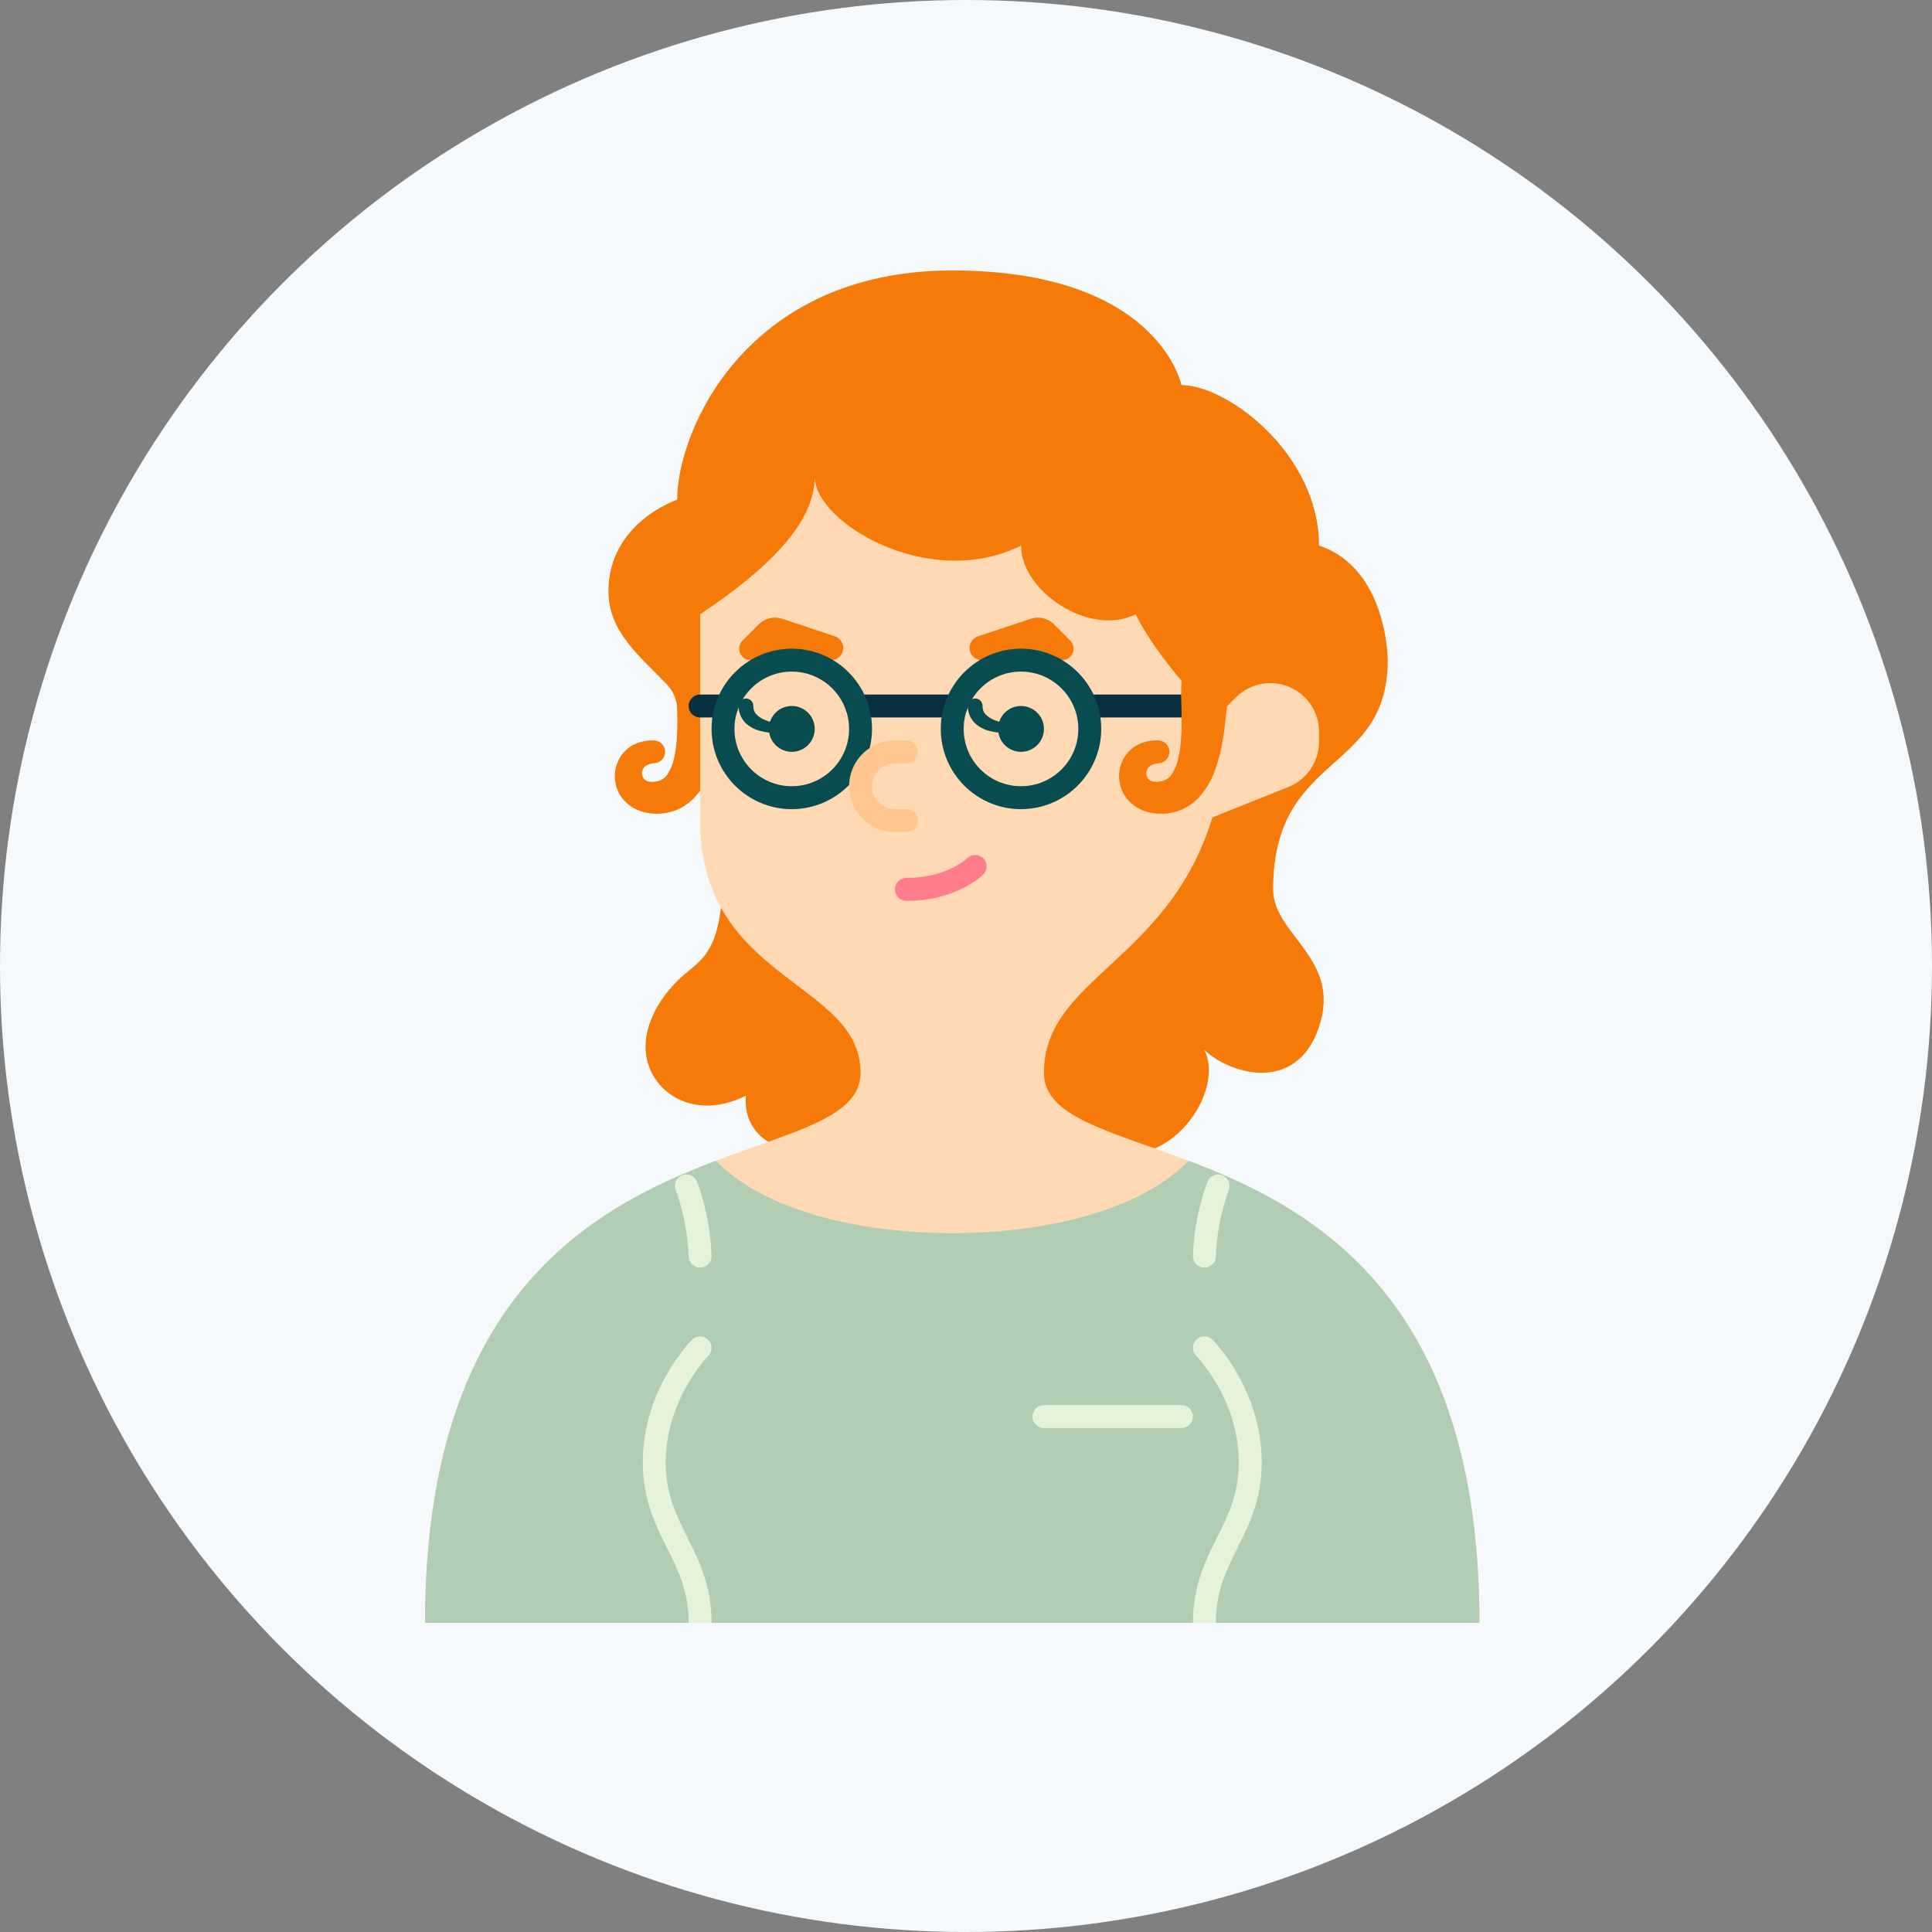 <?xml version="1.0" encoding="UTF-8"?>
<svg width="50px" height="50px" viewBox="0 0 50 50" version="1.1" xmlns="http://www.w3.org/2000/svg" xmlns:xlink="http://www.w3.org/1999/xlink">
    <rect x="0" y="0" width="50" height="50" fill="#808080" stroke="none"/>
    <title>Group 29</title>
    <g id="Portfolio_2" stroke="none" stroke-width="1" fill="none" fill-rule="evenodd">
        <g id="Goal-Setter" transform="translate(-716, -5656)">
            <g id="Group-29" transform="translate(716, 5656)">
                <circle id="Oval-Copy-12" fill="#F6F9FC" cx="25" cy="25" r="25"></circle>
                <g id="woman-(1)" transform="translate(11, 7)" fill-rule="nonzero">
                    <path d="M21.949,16.017 C21.949,17.203 23.729,17.797 23.136,19.576 C22.542,21.356 20.763,20.763 20.169,20.169 C20.763,21.356 18.983,23.729 17.203,22.542 L10.678,22.542 C9.492,23.136 8.193,22.542 8.305,21.356 C7.119,21.949 6.12,21.43 5.811,20.639 C5.501,19.848 5.932,18.983 6.525,18.39 C7.119,17.797 7.712,17.797 7.712,15.424 L7.27,13.215 C7.188,13.376 7.083,13.525 6.958,13.656 C6.836,13.781 6.692,13.882 6.532,13.952 C6.376,14.019 6.208,14.055 6.038,14.058 C5.868,14.065 5.699,14.038 5.539,13.979 C5.361,13.911 5.205,13.794 5.091,13.641 C4.865,13.331 4.851,12.914 5.054,12.588 C5.152,12.435 5.293,12.315 5.461,12.244 C5.61,12.182 5.771,12.155 5.932,12.163 C6.088,12.17 6.211,12.297 6.214,12.453 C6.216,12.609 6.096,12.74 5.94,12.751 L5.932,12.752 C5.862,12.756 5.793,12.776 5.731,12.811 C5.668,12.847 5.626,12.91 5.616,12.981 C5.607,13.053 5.631,13.125 5.682,13.176 C5.715,13.203 5.754,13.221 5.796,13.227 C5.857,13.237 5.919,13.236 5.98,13.224 C6.1,13.208 6.207,13.14 6.274,13.039 C6.361,12.903 6.421,12.752 6.45,12.593 C6.491,12.398 6.515,12.199 6.522,11.999 C6.533,11.79 6.531,11.573 6.525,11.353 L6.525,11.349 C6.519,11.115 6.427,10.891 6.266,10.721 C5.585,10.003 4.746,9.364 4.746,8.305 C4.746,6.525 6.525,5.932 6.525,5.932 C6.525,4.153 8.305,8.43016805e-15 13.644,8.43016805e-15 C18.983,8.43016805e-15 19.576,2.966 19.576,2.966 C20.763,2.966 23.136,4.746 23.136,7.119 C24.915,7.712 24.915,10.085 24.915,10.085 C24.915,13.051 21.949,12.458 21.949,16.017 L21.949,16.017 Z" id="Path" fill="#F57A08"></path>
                    <path d="M27.288,35 L0,35 C0,26.626 4.246,24.285 7.526,23.041 C9.59,22.258 11.271,21.908 11.271,20.763 C11.271,18.39 7.119,18.39 7.119,14.237 L7.119,8.898 C7.343,5.444 8.58,2.966 14.237,2.966 C22.542,2.966 20.763,8.898 20.763,11.271 L20.987,11.047 C21.347,10.687 21.889,10.579 22.359,10.774 C22.829,10.968 23.136,11.427 23.136,11.936 L23.136,12.199 C23.136,12.714 22.822,13.176 22.344,13.367 L20.376,14.155 C19.243,17.888 16.017,18.317 16.017,20.763 C16.017,21.908 17.698,22.258 19.762,23.041 C23.042,24.285 27.288,26.626 27.288,35 L27.288,35 Z" id="Path" fill="#FFD9B3"></path>
                    <path d="M8.217,9.579 L8.637,9.158 C8.796,8.999 9.031,8.943 9.244,9.014 L10.607,9.468 C10.654,9.483 10.696,9.51 10.731,9.545 C10.821,9.635 10.848,9.771 10.799,9.89 C10.75,10.008 10.635,10.085 10.507,10.085 L8.427,10.085 C8.307,10.085 8.199,10.013 8.153,9.902 C8.107,9.791 8.132,9.663 8.217,9.579 L8.217,9.579 Z" id="Path" fill="#F57A08"></path>
                    <path d="M16.698,9.579 L16.278,9.158 C16.119,8.999 15.884,8.943 15.671,9.014 L14.308,9.468 C14.262,9.483 14.219,9.51 14.184,9.545 C14.094,9.635 14.067,9.771 14.116,9.89 C14.165,10.008 14.281,10.085 14.409,10.085 L16.488,10.085 C16.608,10.085 16.716,10.013 16.762,9.902 C16.808,9.791 16.783,9.663 16.698,9.579 L16.698,9.579 Z" id="Path" fill="#F57A08"></path>
                    <path d="M20.169,11.568 L17.203,11.568 C17.04,11.568 16.907,11.435 16.907,11.271 C16.907,11.107 17.04,10.975 17.203,10.975 L20.169,10.975 C20.333,10.975 20.466,11.107 20.466,11.271 C20.466,11.435 20.333,11.568 20.169,11.568 Z" id="Path" fill="#082F40"></path>
                    <path d="M13.746,11.568 L11.17,11.568 C11.006,11.568 10.873,11.435 10.873,11.271 C10.873,11.107 11.006,10.975 11.17,10.975 L13.746,10.975 C13.909,10.975 14.042,11.107 14.042,11.271 C14.042,11.435 13.909,11.568 13.746,11.568 Z" id="Path" fill="#082F40"></path>
                    <path d="M7.813,11.568 L7.119,11.568 C6.955,11.568 6.822,11.435 6.822,11.271 C6.822,11.107 6.955,10.975 7.119,10.975 L7.813,10.975 C7.977,10.975 8.11,11.107 8.11,11.271 C8.11,11.435 7.977,11.568 7.813,11.568 Z" id="Path" fill="#082F40"></path>
                    <g id="Group" transform="translate(7.415, 9.788)" fill="#084C4F">
                        <path d="M2.076,4.153 C0.93,4.153 0,3.223 0,2.076 C0,0.93 0.93,0 2.076,0 C3.223,0 4.153,0.93 4.153,2.076 C4.151,3.222 3.222,4.151 2.076,4.153 L2.076,4.153 Z M2.076,0.593 C1.257,0.593 0.593,1.257 0.593,2.076 C0.593,2.895 1.257,3.559 2.076,3.559 C2.895,3.559 3.559,2.895 3.559,2.076 C3.558,1.258 2.895,0.594 2.076,0.593 Z" id="Shape"></path>
                        <path d="M8.008,4.153 C6.862,4.153 5.932,3.223 5.932,2.076 C5.932,0.93 6.862,0 8.008,0 C9.155,0 10.085,0.93 10.085,2.076 C10.083,3.222 9.155,4.151 8.008,4.153 L8.008,4.153 Z M8.008,0.593 C7.189,0.593 6.525,1.257 6.525,2.076 C6.525,2.895 7.189,3.559 8.008,3.559 C8.828,3.559 9.492,2.895 9.492,2.076 C9.491,1.258 8.827,0.594 8.008,0.593 Z" id="Shape"></path>
                        <path d="M2.076,1.483 C1.82,1.483 1.593,1.647 1.513,1.891 C1.471,1.878 1.429,1.864 1.39,1.848 C1.299,1.814 1.217,1.76 1.15,1.69 C1.102,1.632 1.077,1.558 1.081,1.483 L1.081,1.481 L1.081,1.48 C1.081,1.411 1.044,1.348 0.984,1.314 C0.925,1.281 0.852,1.281 0.793,1.316 C0.733,1.351 0.698,1.415 0.698,1.483 C0.699,1.569 0.717,1.654 0.75,1.733 C0.784,1.812 0.835,1.884 0.9,1.942 C1.014,2.041 1.152,2.108 1.3,2.138 C1.363,2.153 1.427,2.164 1.491,2.17 C1.541,2.481 1.826,2.699 2.14,2.666 C2.453,2.632 2.686,2.359 2.669,2.044 C2.652,1.729 2.392,1.483 2.076,1.483 L2.076,1.483 Z" id="Path"></path>
                        <path d="M8.008,1.483 C7.752,1.483 7.525,1.647 7.445,1.891 C7.403,1.878 7.362,1.864 7.322,1.848 C7.231,1.814 7.149,1.76 7.082,1.69 C7.034,1.632 7.009,1.558 7.014,1.483 L7.014,1.481 L7.014,1.48 C7.013,1.411 6.976,1.348 6.916,1.314 C6.857,1.281 6.784,1.281 6.725,1.316 C6.666,1.351 6.63,1.415 6.63,1.483 C6.631,1.569 6.649,1.654 6.682,1.733 C6.716,1.812 6.768,1.884 6.832,1.942 C6.946,2.041 7.084,2.108 7.232,2.138 C7.295,2.153 7.359,2.164 7.423,2.17 C7.474,2.481 7.758,2.699 8.072,2.666 C8.385,2.632 8.618,2.359 8.601,2.044 C8.584,1.729 8.324,1.483 8.008,1.483 L8.008,1.483 Z" id="Path"></path>
                    </g>
                    <path d="M12.458,16.314 C12.294,16.314 12.161,16.181 12.161,16.017 C12.161,15.853 12.294,15.72 12.458,15.72 C13.493,15.72 14.008,15.233 14.029,15.212 C14.146,15.099 14.332,15.1 14.447,15.216 C14.562,15.331 14.562,15.518 14.447,15.633 C14.419,15.661 13.752,16.314 12.458,16.314 L12.458,16.314 Z" id="Path" fill="#FF7C8C"></path>
                    <path d="M27.288,35 L0,35 C0,26.626 4.246,24.285 7.526,23.041 C8.892,24.435 11.508,24.915 13.644,24.915 C15.78,24.915 18.397,24.435 19.762,23.041 C23.042,24.285 27.288,26.626 27.288,35 Z" id="Path" fill="#B1CDB4"></path>
                    <path d="M6.822,35 C6.822,34.18 6.549,33.634 6.26,33.056 C5.953,32.442 5.636,31.807 5.636,30.847 C5.636,28.967 6.857,27.724 6.909,27.672 C7.025,27.556 7.212,27.556 7.328,27.672 C7.444,27.787 7.444,27.975 7.329,28.091 C7.313,28.106 6.229,29.222 6.229,30.847 C6.229,31.667 6.502,32.213 6.791,32.791 C7.098,33.405 7.415,34.04 7.415,35 L6.822,35 Z" id="Path" fill="#E7F2DA"></path>
                    <path d="M19.873,35 C19.873,34.04 20.19,33.405 20.497,32.791 C20.786,32.213 21.059,31.667 21.059,30.847 C21.059,29.21 19.971,28.102 19.96,28.091 C19.885,28.016 19.856,27.907 19.883,27.805 C19.91,27.702 19.99,27.622 20.093,27.595 C20.195,27.567 20.304,27.597 20.379,27.672 C20.431,27.724 21.653,28.967 21.653,30.847 C21.653,31.807 21.335,32.442 21.028,33.056 C20.739,33.634 20.466,34.18 20.466,35 L19.873,35 Z" id="Path" fill="#E7F2DA"></path>
                    <path d="M21.949,7.391 L20.763,11.271 L20.763,11.272 C20.748,11.347 20.737,11.423 20.729,11.499 C20.713,11.658 20.681,11.948 20.651,12.122 C20.611,12.381 20.548,12.636 20.462,12.884 C20.369,13.171 20.214,13.434 20.009,13.656 C19.887,13.781 19.743,13.882 19.583,13.952 C19.427,14.019 19.259,14.055 19.089,14.058 C18.919,14.065 18.75,14.038 18.59,13.978 C18.411,13.911 18.256,13.794 18.142,13.641 C17.916,13.331 17.902,12.914 18.105,12.588 C18.202,12.435 18.344,12.315 18.511,12.244 C18.661,12.182 18.822,12.155 18.983,12.163 C19.139,12.17 19.262,12.297 19.264,12.453 C19.267,12.609 19.147,12.74 18.991,12.751 L18.983,12.752 C18.912,12.756 18.844,12.776 18.782,12.811 C18.719,12.847 18.677,12.91 18.667,12.981 C18.658,13.053 18.682,13.125 18.733,13.176 C18.765,13.203 18.805,13.221 18.847,13.227 C18.908,13.237 18.97,13.236 19.031,13.224 C19.151,13.208 19.258,13.14 19.325,13.039 C19.412,12.903 19.472,12.752 19.501,12.593 C19.542,12.398 19.566,12.199 19.573,11.999 C19.584,11.79 19.582,11.573 19.576,11.353 C19.57,11.133 19.56,10.909 19.576,10.678 L19.578,10.656 C19.578,10.645 19.58,10.634 19.581,10.624 C19.197,10.171 18.708,9.535 18.39,8.898 C17.203,9.492 15.424,8.305 15.424,7.119 C13.051,8.305 10.085,6.525 10.085,5.339 C10.085,6.525 8.898,7.712 7.119,8.898 L7.119,5.339 L12.458,1.211 L20.765,4.325 L21.949,7.391 Z" id="Path" fill="#F57A08"></path>
                    <path d="M19.576,29.958 L16.017,29.958 C15.853,29.958 15.72,29.825 15.72,29.661 C15.72,29.497 15.853,29.364 16.017,29.364 L19.576,29.364 C19.74,29.364 19.873,29.497 19.873,29.661 C19.873,29.825 19.74,29.958 19.576,29.958 Z" id="Path" fill="#E7F2DA"></path>
                    <path d="M7.119,25.805 C6.955,25.805 6.822,25.672 6.822,25.508 C6.799,24.923 6.686,24.345 6.486,23.794 C6.449,23.694 6.469,23.583 6.537,23.502 C6.605,23.421 6.711,23.382 6.816,23.4 C6.92,23.419 7.007,23.492 7.043,23.591 C7.268,24.206 7.394,24.854 7.415,25.508 C7.415,25.672 7.282,25.805 7.119,25.805 L7.119,25.805 Z" id="Path" fill="#E7F2DA"></path>
                    <path d="M20.169,25.805 L20.169,25.805 C20.006,25.805 19.873,25.672 19.873,25.508 C19.894,24.854 20.02,24.206 20.245,23.591 C20.301,23.437 20.471,23.358 20.625,23.414 C20.779,23.47 20.859,23.64 20.803,23.794 C20.602,24.345 20.489,24.923 20.466,25.509 C20.466,25.672 20.333,25.805 20.169,25.805 L20.169,25.805 Z" id="Path" fill="#E7F2DA"></path>
                    <path d="M12.458,14.534 L12.161,14.534 C11.506,14.534 10.975,14.003 10.975,13.347 C10.975,12.692 11.506,12.161 12.161,12.161 L12.458,12.161 C12.621,12.161 12.754,12.294 12.754,12.458 C12.754,12.621 12.621,12.754 12.458,12.754 L12.161,12.754 C11.833,12.754 11.568,13.02 11.568,13.347 C11.568,13.675 11.833,13.941 12.161,13.941 L12.458,13.941 C12.621,13.941 12.754,14.073 12.754,14.237 C12.754,14.401 12.621,14.534 12.458,14.534 Z" id="Path" fill="#FFC68D"></path>
                </g>
            </g>
        </g>
    </g>
</svg>